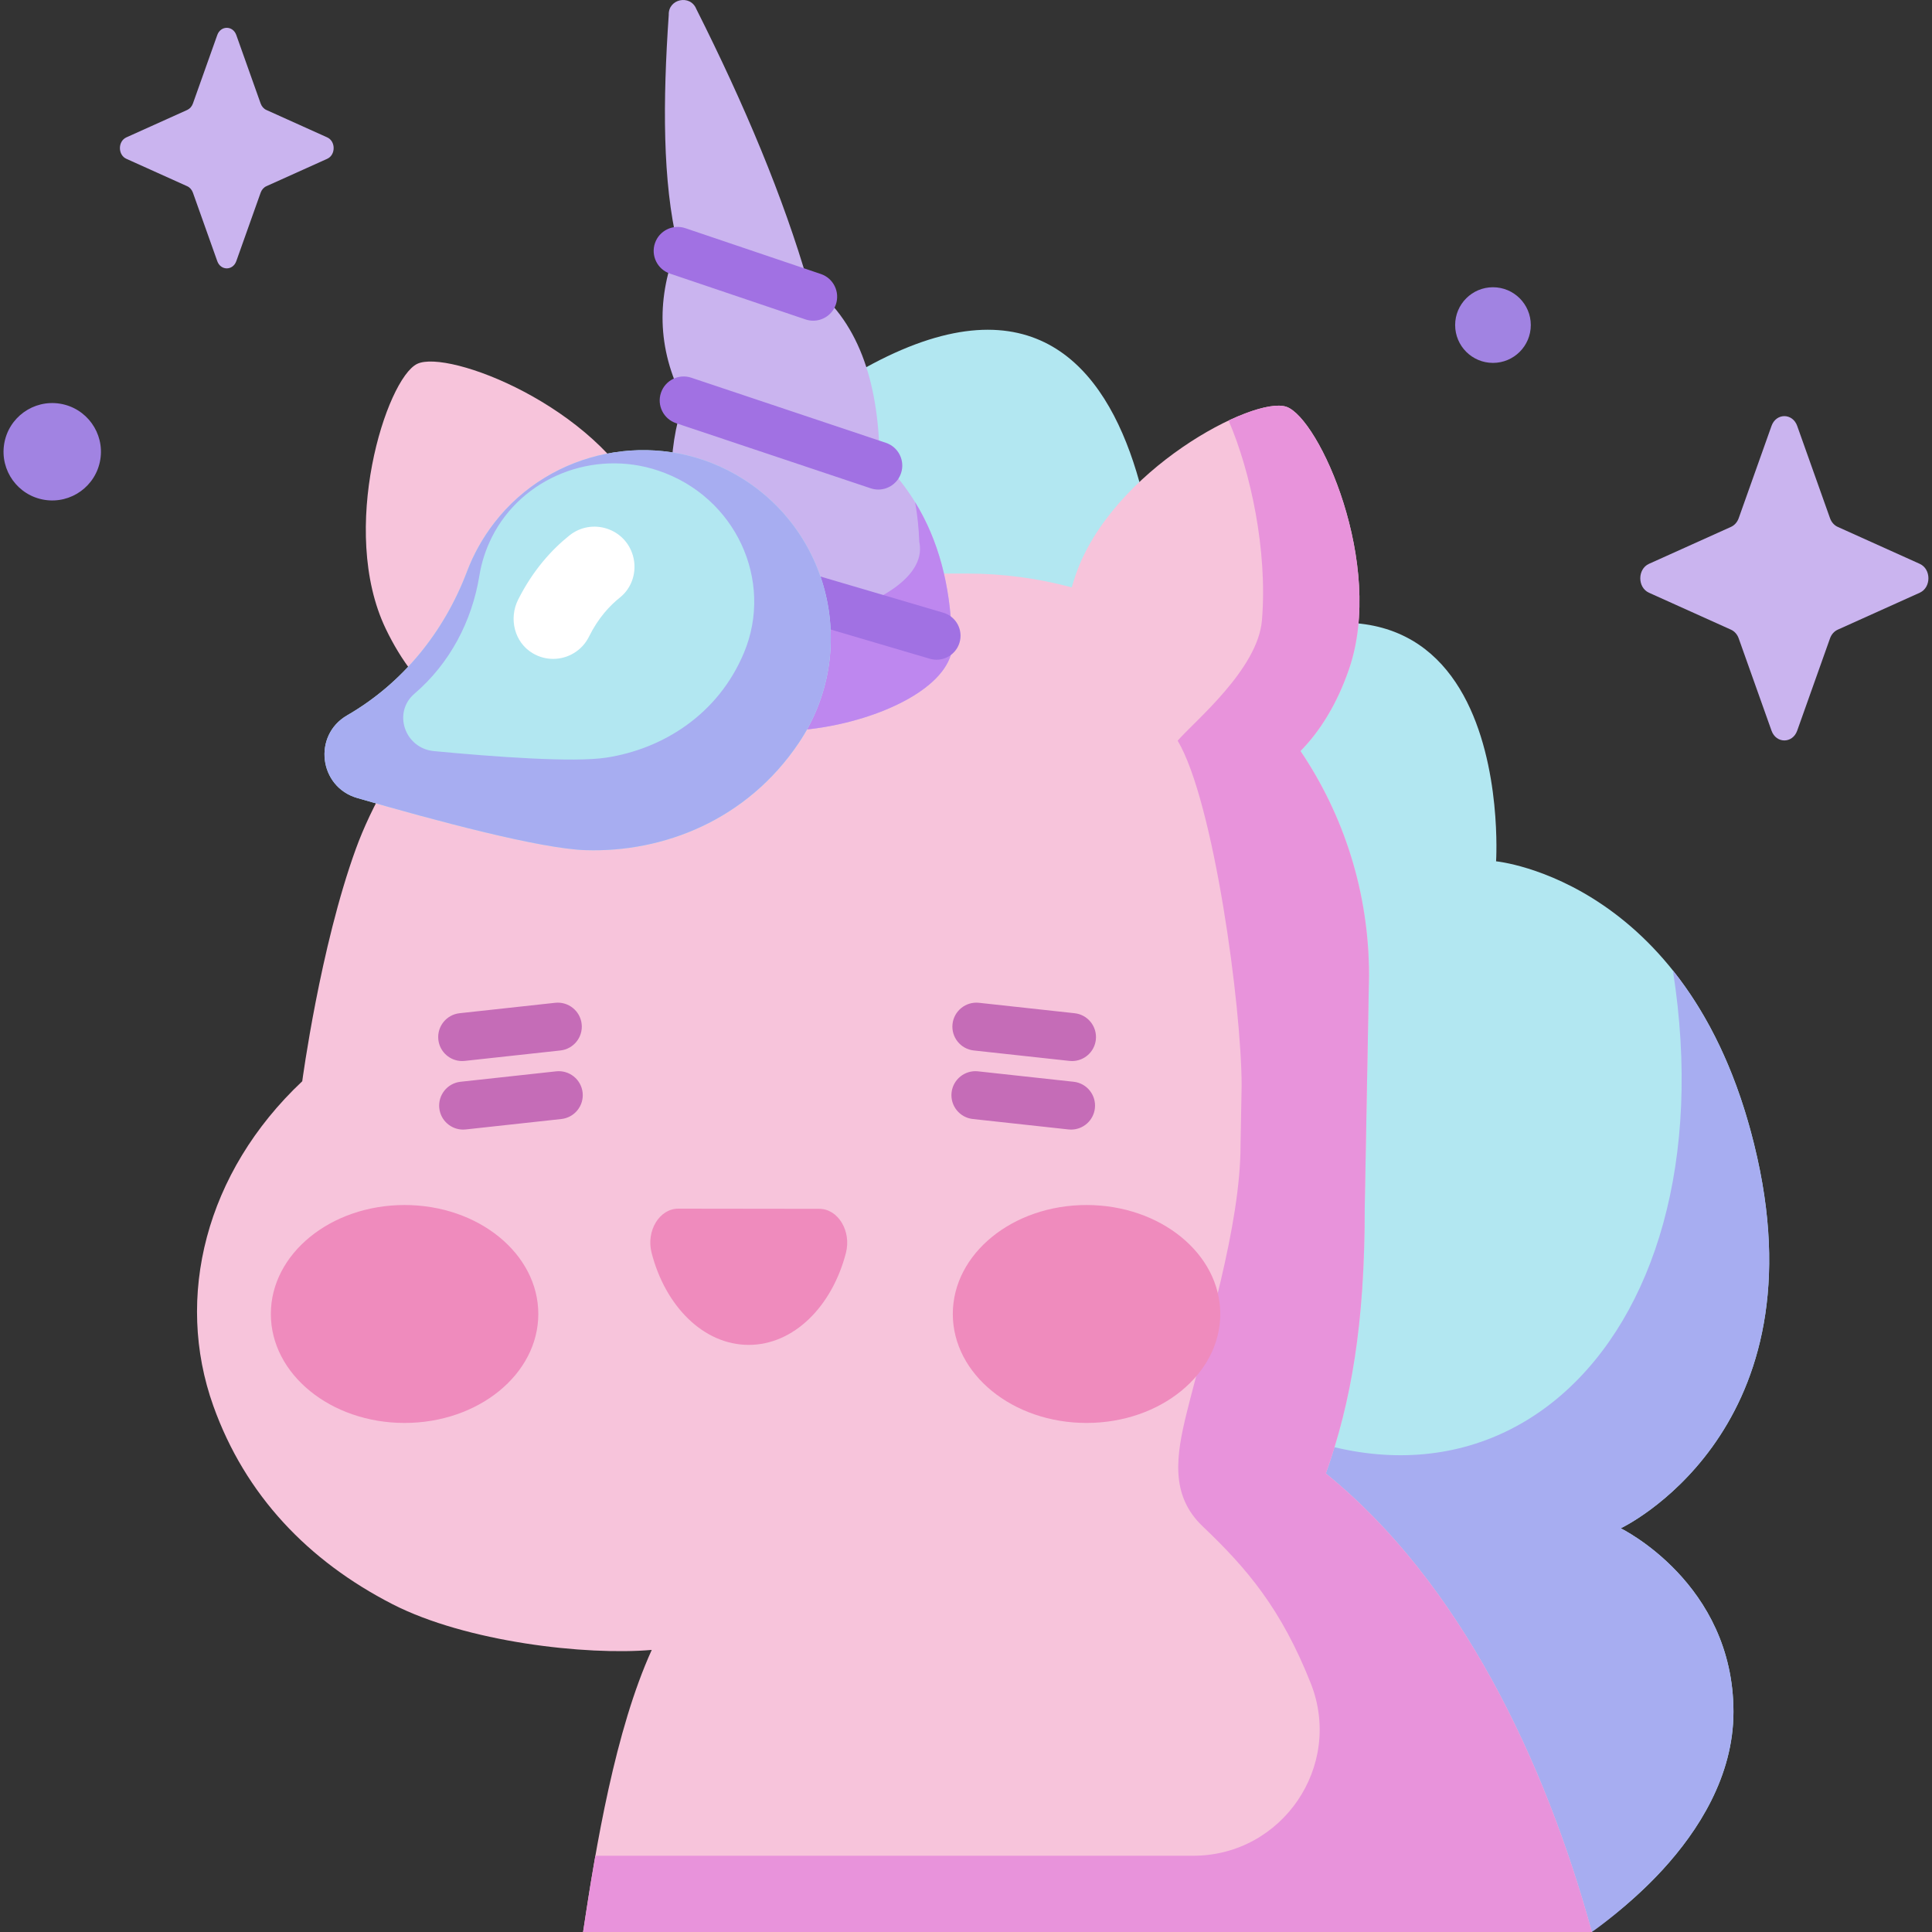 <svg id="Capa_1" enable-background="new 0 0 512 512" height="512" viewBox="0 0 512 512" width="512" xmlns="http://www.w3.org/2000/svg"><rect x="0" y="0" width="512" height="512" fill="#333333" stroke="none"/><g><g><path d="m421.825 511.724s37.561-23.903 37.561-58.049c0-34.147-29.878-48.659-29.878-48.659s52.593-24.738 36.177-98.257c-16.415-73.519-69.206-78.502-69.206-78.502s6.454-101.757-88.702-47.146c0 0 6.068-136.715-84.829-79.904l8.424 241.88z" fill="#b2e7f1"/><path d="m459.386 453.671c-.002-34.144-29.878-48.655-29.878-48.655s52.593-24.738 36.178-98.257c-4.956-22.197-13.219-38.144-22.353-49.596 15.823 100.667-51.504 162.946-127.895 108.039-4.208-3.025-15.286 34.974-20.339 34.311l70.84 62.725 55.917 49.762s6.666-4.548 14.402-12.039c.57-.552 1.144-1.121 1.723-1.708.871-.882 1.746-1.79 2.625-2.749 9.39-10.244 18.78-24.756 18.78-41.83 0 0 0-.001 0-.003z" fill="#a7adf1"/><path d="m421.856 512c-12.469-45.388-34.902-92.705-70.492-121.509 6.689-18.951 10.304-39.393 10.304-70.351l1.136-61.595c0-22.043-6.694-42.522-18.16-59.515 5.261-5.354 9.711-12.573 12.852-21.7 9.565-27.796-7.934-66.548-16.589-69.526-8.655-2.979-46.295 16.8-55.86 44.596-.378 1.098-.713 2.183-1.028 3.261-8.852-2.383-18.157-3.661-27.761-3.661h-65.753c-4.91 0-9.628.374-14.16 1.062-.673-6.042-2.529-12.496-5.755-19.215-12.592-26.223-51.858-41.343-60.023-37.422s-20.916 44.018-8.325 70.241c4.166 8.676 9.417 15.297 15.256 19.961-11.58 13.129-19.253 27.5-23.181 38.302-9.479 26.068-14.219 61.614-14.219 61.614-25.678 24.173-33.847 57.248-23.572 86.017 8.478 23.737 25.21 41.141 47.475 52.561 19.57 10.038 51.328 13.636 68.72 12.123-9.665 21.262-14.769 51.869-18.198 74.757h267.333z" fill="#f7c4db"/><path d="m351.364 390.491c6.689-18.951 10.304-39.393 10.304-70.351l1.136-61.595c0-22.043-6.694-42.521-18.16-59.515 5.261-5.354 9.711-12.573 12.852-21.7 9.565-27.796-7.934-66.548-16.589-69.526-2.765-.952-8.499.424-15.322 3.638 5.823 13.433 10.376 34.535 8.842 52.946-1.086 13.024-17.928 26.805-22.333 31.899 9.6 16.168 16.95 70.559 16.95 91.531l-.288 15.638c0 21.466-9.207 50.645-14.193 70.647-2.908 11.664-4.533 22.147 4.185 30.423 11.722 11.13 20.8 21.839 28.607 41.543 8.691 21.935-7.551 45.723-31.145 45.723h-158.438c-.93 5.267-1.751 10.41-2.503 15.283-.007.05-.016.101-.023.151-.25 1.623-.492 3.217-.725 4.774h267.335c-12.469-45.388-34.902-92.705-70.492-121.509z" fill="#e893db"/><path d="m252.429 169.722c-.035-.473-.091-.95-.195-1.43-.665-18.483-6.282-34.487-19.127-46.869-.32-20.683-5.809-36.782-18.908-46.333-6.615-22.867-16.873-47.262-29.68-72.727-1.602-3.925-7.458-2.658-7.294 1.578-1.574 22.924-1.676 44.221 2.361 60.949-5.536 13.612-5.626 27.332 1.597 41.231-4.476 13.767-4.673 28.07 1.669 43.097-6.701 14.467-1.692 27.683.117 33.944 7.432 21.011 71.004 7.577 69.46-13.44z" fill="#cab4ef"/><path d="m252.429 169.722c-.035-.473-.091-.95-.195-1.43-.472-13.127-3.443-25.004-9.726-35.22.618 3.386.978 6.899 1.112 10.519.092.41.141.816.172 1.22 1.359 17.932-54.601 29.394-61.144 11.468-.307-1.031-.72-2.285-1.142-3.724-4.589 13.135-.206 24.831 1.463 30.607 7.432 21.011 71.004 7.577 69.46-13.44z" fill="#be87ef"/><g><g><path d="m215.501 84.988c-.675 0-1.362-.108-2.036-.336l-35.915-12.144c-3.325-1.124-5.108-4.731-3.984-8.055 1.124-3.325 4.735-5.107 8.055-3.985l35.914 12.144c3.325 1.124 5.108 4.731 3.984 8.055-.896 2.651-3.368 4.321-6.018 4.321z" fill="#a171e3"/></g><g><path d="m232.76 129.736c-.669 0-1.349-.106-2.018-.33l-51.577-17.258c-3.327-1.113-5.123-4.714-4.009-8.042s4.717-5.122 8.042-4.01l51.577 17.258c3.327 1.113 5.123 4.714 4.009 8.042-.889 2.659-3.367 4.34-6.024 4.34z" fill="#a171e3"/></g><g><path d="m248.201 174.83c-.595 0-1.2-.084-1.799-.261l-65.346-19.256c-3.367-.992-5.291-4.525-4.298-7.891.992-3.368 4.528-5.291 7.891-4.299l65.346 19.256c3.366.992 5.291 4.525 4.298 7.891-.816 2.768-3.348 4.56-6.092 4.56z" fill="#a171e3"/></g></g><path d="m91.987 189.579c14.774-8.53 25.732-22.147 31.766-38.104 1.714-4.533 4.13-8.905 7.279-12.972 15.04-19.421 42.477-24.927 63.834-12.791 25.472 14.474 32.879 47.205 16.868 71.096-13.785 20.569-35.996 29.148-56.545 28.494-11.971-.381-39.577-7.746-60.538-13.828-10.147-2.945-11.813-16.612-2.664-21.895z" fill="#b2e7f1"/><path d="m194.866 125.712c-21.357-12.135-48.793-6.63-63.834 12.791-3.149 4.066-5.565 8.439-7.279 12.972-6.034 15.957-16.992 29.574-31.766 38.104-9.149 5.283-7.483 18.95 2.663 21.894 20.961 6.082 48.566 13.447 60.538 13.828 20.549.654 42.76-7.924 56.545-28.494 16.011-23.89 8.605-56.62-16.867-71.095zm2.295 47.266c-6.873 16.458-21.599 25.523-36.5 27.805-8.681 1.33-29.662-.212-45.666-1.731-7.747-.735-10.978-10.223-5.173-15.2 9.375-8.036 15.246-19.177 17.221-31.321.561-3.45 1.652-6.88 3.316-10.19 7.949-15.81 26.896-23.39 44.085-17.623 20.501 6.878 30.701 29.144 22.717 48.26z" fill="#a7adf1"/><g><path d="m146.588 174.613c-1.836 0-3.705-.48-5.424-1.501-4.852-2.882-6.381-9.189-3.84-14.229 3.955-7.846 8.945-13.27 13.56-16.967 5.947-4.764 14.819-1.936 16.869 5.403 1.129 4.041-.187 8.421-3.469 11.034-2.641 2.102-5.739 5.386-8.188 10.351-1.845 3.739-5.602 5.908-9.508 5.909z" fill="#fff"/></g><g><path d="m122.726 299.352c-3.2 0-5.953-2.411-6.309-5.666-.381-3.489 2.14-6.625 5.629-7.006l25.348-2.765c3.474-.376 6.624 2.139 7.006 5.628.381 3.489-2.14 6.626-5.628 7.007l-25.348 2.765c-.235.025-.468.037-.698.037z" fill="#c56cb7"/></g><g><path d="m122.473 281.188c-3.2 0-5.953-2.411-6.309-5.666-.381-3.489 2.14-6.626 5.628-7.007l25.348-2.765c3.48-.373 6.625 2.139 7.006 5.628.381 3.488-2.14 6.625-5.628 7.006l-25.348 2.765c-.233.027-.466.039-.697.039z" fill="#c56cb7"/></g><g><path d="m283.85 299.352c-.231 0-.463-.012-.697-.038l-25.349-2.765c-3.488-.381-6.009-3.517-5.628-7.006.381-3.49 3.532-6.006 7.006-5.628l25.349 2.765c3.488.38 6.009 3.517 5.628 7.006-.355 3.255-3.109 5.666-6.309 5.666z" fill="#c56cb7"/></g><g><path d="m284.103 281.188c-.231 0-.463-.012-.697-.038l-25.35-2.765c-3.488-.381-6.009-3.517-5.628-7.006s3.526-6.002 7.006-5.628l25.349 2.765c3.489.38 6.009 3.517 5.628 7.006-.354 3.255-3.109 5.666-6.308 5.666z" fill="#c56cb7"/></g><g fill="#ef8bbd"><path d="m217.128 320.353c4.98.006 8.549 5.908 7.047 11.699-3.68 14.185-13.839 24.374-25.781 24.359-11.943-.015-22.076-10.229-25.721-24.423-1.488-5.795 2.096-11.688 7.076-11.682z"/><ellipse cx="287.944" cy="348.219" rx="35.44" ry="28.877"/><ellipse cx="107.217" cy="348.219" rx="35.44" ry="28.877"/></g></g><path d="m476.275 112.871 8.7 24.462c.372 1.047 1.11 1.877 2.04 2.296l21.733 9.792c3.07 1.383 3.07 6.275 0 7.659l-21.733 9.792c-.931.419-1.668 1.249-2.04 2.297l-8.7 24.462c-1.229 3.456-5.576 3.456-6.805 0l-8.7-24.462c-.372-1.047-1.11-1.877-2.04-2.297l-21.734-9.792c-3.07-1.383-3.07-6.275 0-7.659l21.734-9.792c.931-.419 1.668-1.249 2.04-2.296l8.7-24.462c1.229-3.456 5.576-3.456 6.805 0z" fill="#cab4ef"/><path d="m62.624 9.293 6.453 18.146c.276.777.823 1.393 1.513 1.704l16.122 7.263c2.278 1.026 2.278 4.655 0 5.681l-16.122 7.263c-.69.311-1.237.927-1.513 1.704l-6.453 18.146c-.912 2.564-4.136 2.564-5.048 0l-6.453-18.146c-.276-.777-.823-1.393-1.514-1.704l-16.122-7.263c-2.278-1.026-2.278-4.655 0-5.681l16.122-7.263c.69-.311 1.237-.927 1.514-1.704l6.453-18.146c.912-2.563 4.136-2.563 5.048 0z" fill="#cab4ef"/><g fill="#a183e2"><ellipse cx="13.856" cy="119.741" rx="12.907" ry="12.907" transform="matrix(.16 -.987 .987 .16 -106.558 114.237)"/><path d="m405.678 86.147c0 5.537-4.488 10.025-10.025 10.025s-10.025-4.488-10.025-10.025c0-5.536 4.488-10.025 10.025-10.025s10.025 4.488 10.025 10.025z"/></g></g></svg>